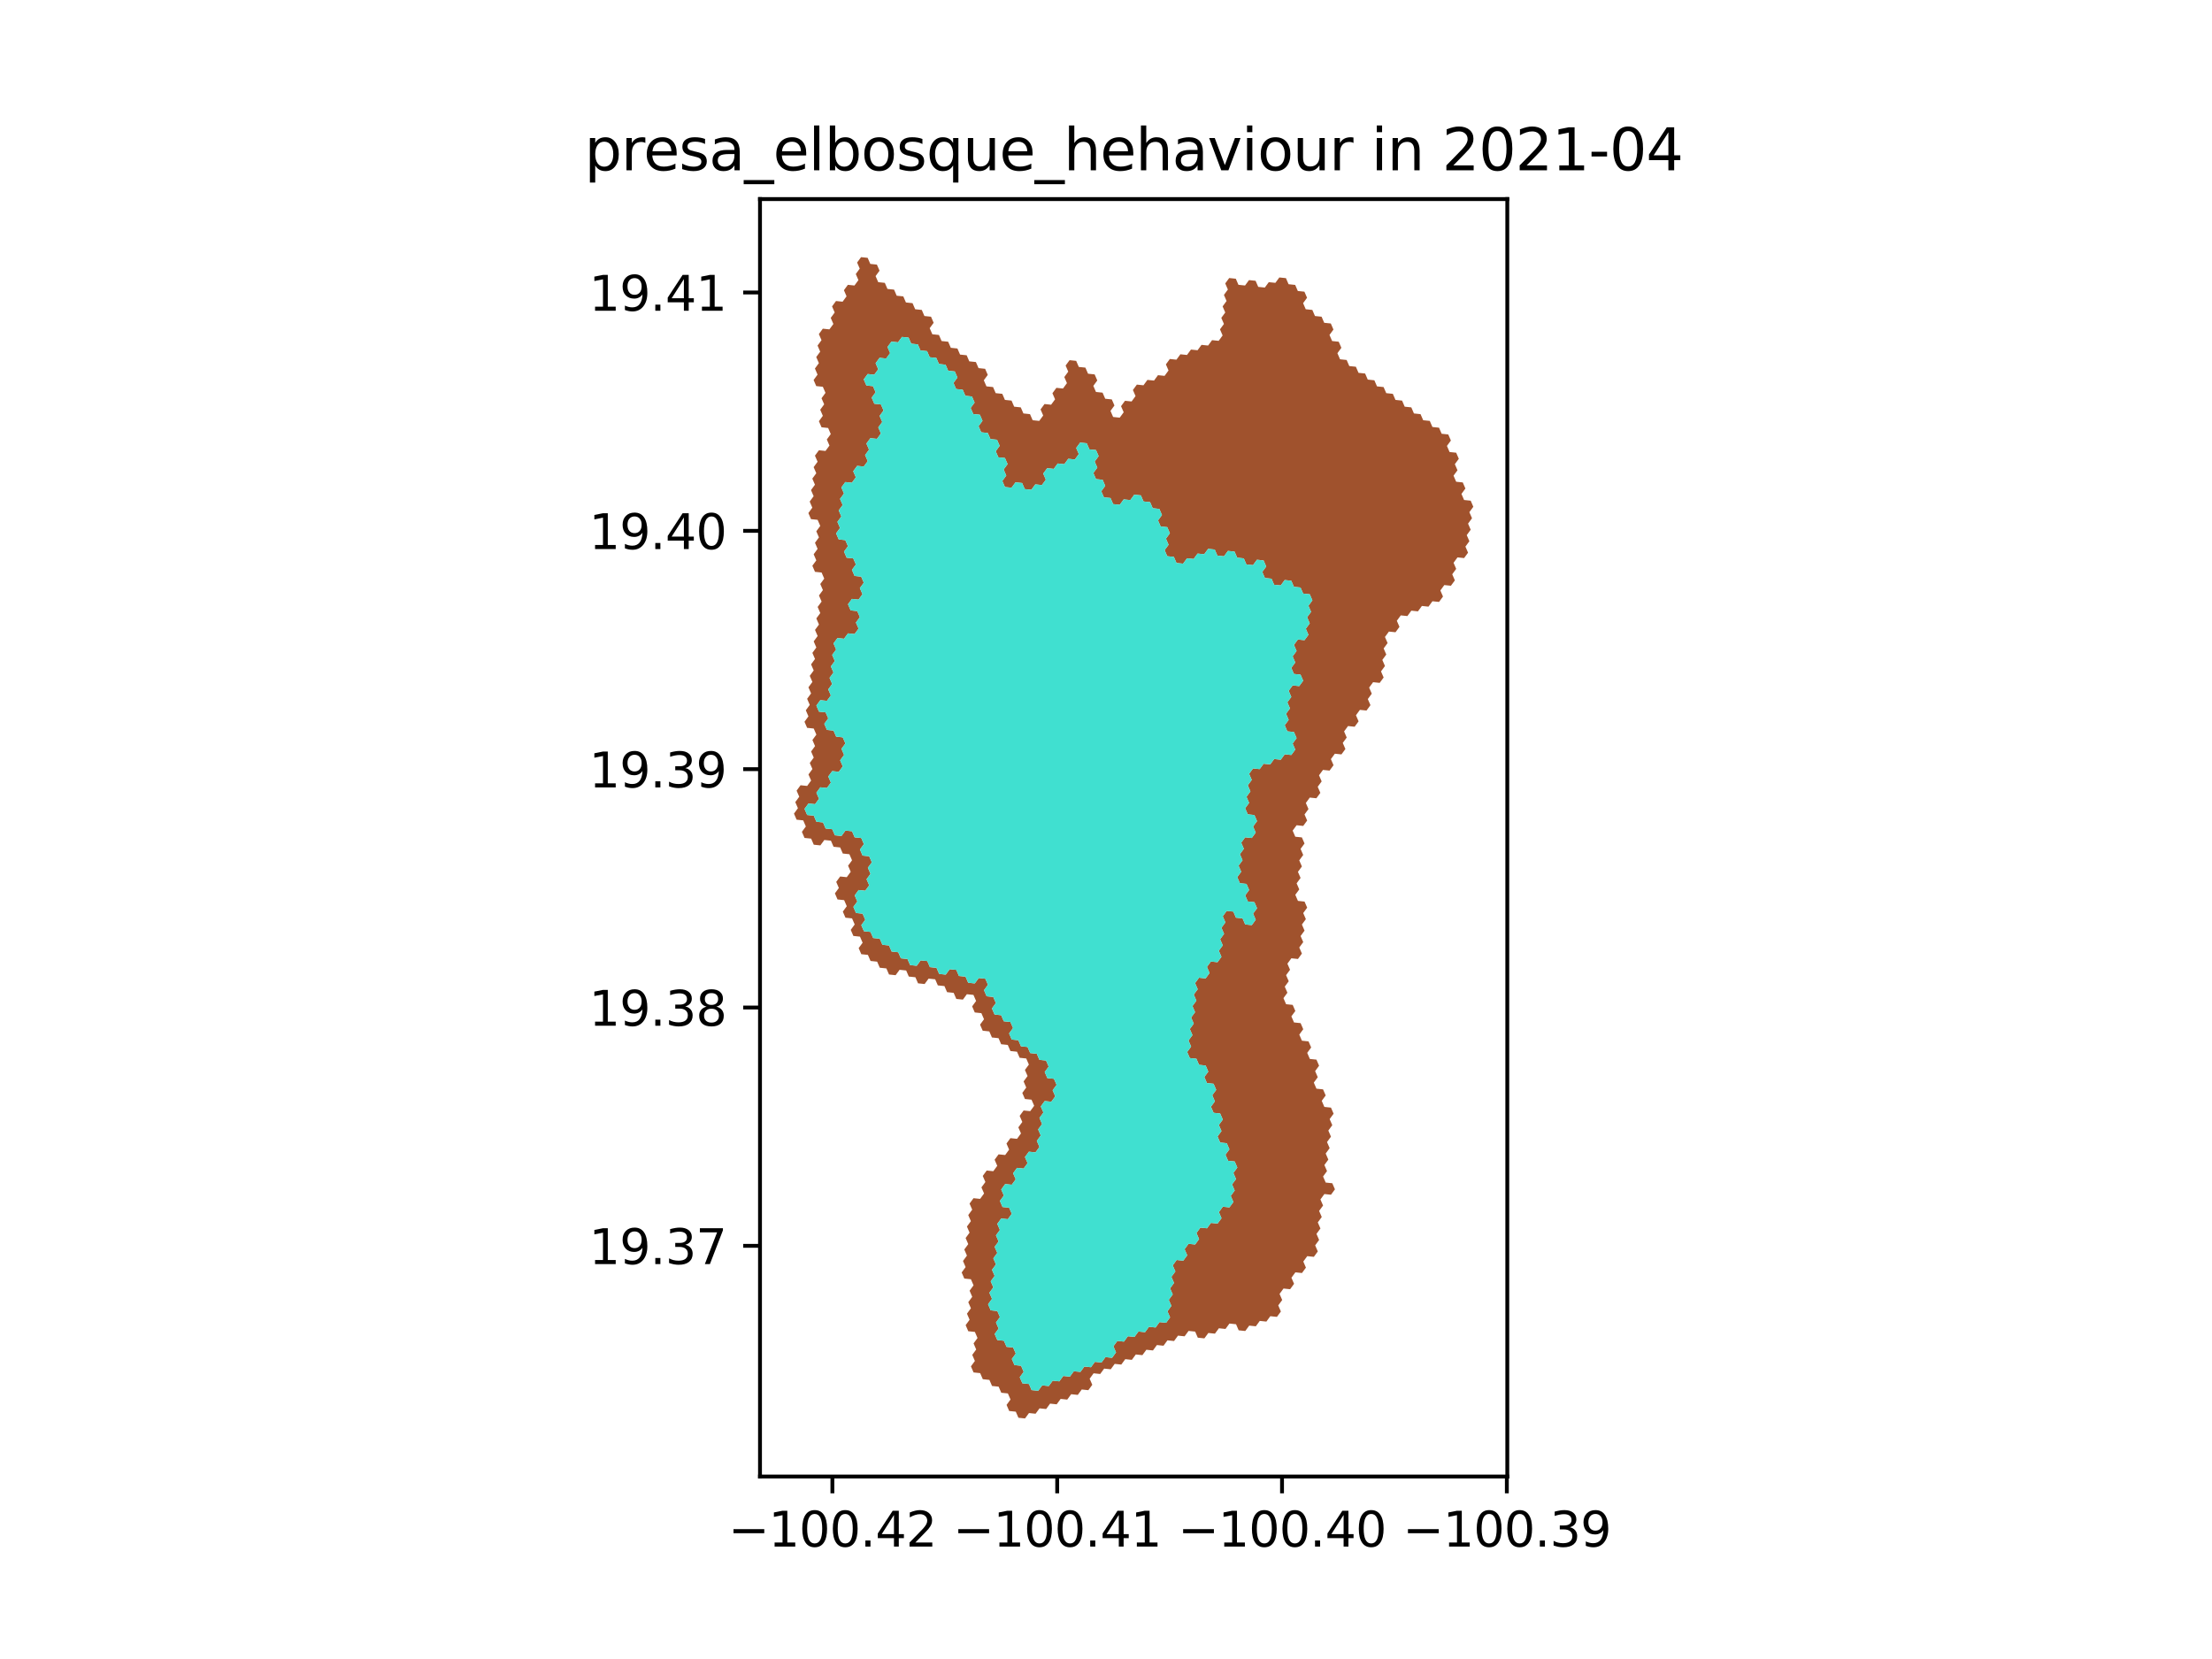 <?xml version="1.0" encoding="utf-8" standalone="no"?>
<!DOCTYPE svg PUBLIC "-//W3C//DTD SVG 1.1//EN"
  "http://www.w3.org/Graphics/SVG/1.1/DTD/svg11.dtd">
<svg xmlns:xlink="http://www.w3.org/1999/xlink" width="460.8pt" height="345.6pt" viewBox="0 0 460.8 345.6" xmlns="http://www.w3.org/2000/svg" version="1.1">
 <defs>
  <style type="text/css">*{stroke-linejoin: round; stroke-linecap: butt}</style>
 </defs>
 <g id="figure_1">
  <g id="patch_1">
   <path d="M 0 345.6 
L 460.8 345.6 
L 460.8 0 
L 0 0 
z
" style="fill: #ffffff"/>
  </g>
  <g id="axes_1">
   <g id="patch_2">
    <path d="M 158.323 307.584 
L 313.997 307.584 
L 313.997 41.472 
L 158.323 41.472 
z
" style="fill: #ffffff"/>
   </g>
   <g id="PatchCollection_1">
    <path d="M 176.671 180.341 
L 177.495 179.216 
L 176.945 177.949 
L 175.571 177.806 
L 175.021 176.539 
L 173.646 176.396 
L 173.096 175.129 
L 171.722 174.986 
L 170.898 176.11 
L 169.524 175.967 
L 168.974 174.7 
L 167.599 174.557 
L 167.049 173.29 
L 167.873 172.166 
L 167.323 170.899 
L 165.949 170.756 
L 165.399 169.489 
L 166.223 168.364 
L 165.673 167.097 
L 166.497 165.973 
L 165.947 164.706 
L 166.771 163.581 
L 168.145 163.724 
L 168.969 162.6 
L 168.419 161.333 
L 169.243 160.208 
L 168.693 158.941 
L 169.517 157.817 
L 168.967 156.55 
L 169.791 155.425 
L 169.241 154.158 
L 170.065 153.034 
L 169.515 151.766 
L 168.14 151.624 
L 167.59 150.356 
L 168.414 149.232 
L 167.864 147.965 
L 168.688 146.84 
L 168.138 145.573 
L 168.962 144.449 
L 168.412 143.182 
L 169.236 142.057 
L 168.686 140.79 
L 169.51 139.666 
L 168.96 138.399 
L 169.784 137.274 
L 169.234 136.007 
L 170.058 134.883 
L 169.508 133.615 
L 170.332 132.491 
L 169.782 131.224 
L 170.606 130.1 
L 170.056 128.832 
L 170.88 127.708 
L 170.33 126.441 
L 171.154 125.316 
L 170.604 124.049 
L 171.428 122.925 
L 170.878 121.658 
L 171.702 120.533 
L 171.152 119.266 
L 169.778 119.123 
L 169.227 117.856 
L 170.051 116.732 
L 169.501 115.464 
L 170.325 114.34 
L 169.775 113.073 
L 170.599 111.948 
L 170.049 110.681 
L 170.873 109.557 
L 170.323 108.29 
L 168.949 108.147 
L 168.399 106.879 
L 169.223 105.755 
L 168.673 104.488 
L 169.497 103.363 
L 168.947 102.096 
L 169.771 100.972 
L 169.221 99.704 
L 170.045 98.58 
L 169.495 97.313 
L 170.319 96.189 
L 169.769 94.921 
L 170.593 93.797 
L 171.967 93.94 
L 172.791 92.816 
L 172.241 91.548 
L 173.065 90.424 
L 172.515 89.157 
L 171.141 89.014 
L 170.591 87.746 
L 171.415 86.622 
L 170.865 85.355 
L 171.689 84.23 
L 171.139 82.963 
L 171.963 81.839 
L 171.413 80.572 
L 170.038 80.429 
L 169.488 79.161 
L 170.312 78.037 
L 169.762 76.77 
L 170.586 75.645 
L 170.036 74.378 
L 170.86 73.254 
L 170.31 71.986 
L 171.134 70.862 
L 170.584 69.595 
L 171.408 68.47 
L 172.783 68.613 
L 173.607 67.489 
L 173.057 66.222 
L 173.881 65.097 
L 173.331 63.83 
L 174.155 62.706 
L 175.529 62.849 
L 176.353 61.724 
L 175.803 60.457 
L 176.627 59.333 
L 178.002 59.476 
L 178.826 58.351 
L 178.276 57.084 
L 179.1 55.96 
L 178.55 54.692 
L 179.374 53.568 
L 180.749 53.711 
L 181.299 54.978 
L 182.673 55.121 
L 183.224 56.389 
L 182.399 57.513 
L 182.95 58.78 
L 184.324 58.923 
L 184.874 60.191 
L 186.249 60.334 
L 186.799 61.601 
L 188.173 61.744 
L 188.723 63.011 
L 190.098 63.154 
L 190.648 64.422 
L 192.023 64.565 
L 192.573 65.832 
L 193.947 65.975 
L 194.497 67.242 
L 193.673 68.367 
L 194.223 69.634 
L 195.598 69.777 
L 196.148 71.044 
L 197.522 71.187 
L 198.072 72.455 
L 199.447 72.598 
L 199.997 73.865 
L 201.371 74.008 
L 201.921 75.275 
L 203.296 75.418 
L 203.846 76.685 
L 205.22 76.829 
L 205.77 78.096 
L 204.946 79.22 
L 205.496 80.487 
L 206.871 80.63 
L 207.421 81.898 
L 208.795 82.041 
L 209.345 83.308 
L 210.72 83.451 
L 211.27 84.718 
L 212.644 84.861 
L 213.194 86.129 
L 214.569 86.272 
L 215.119 87.539 
L 216.493 87.682 
L 217.317 86.558 
L 216.767 85.29 
L 217.591 84.166 
L 218.966 84.309 
L 219.79 83.185 
L 219.24 81.918 
L 220.064 80.793 
L 221.439 80.936 
L 222.263 79.812 
L 221.713 78.545 
L 222.537 77.421 
L 221.987 76.153 
L 222.811 75.029 
L 224.186 75.172 
L 224.736 76.439 
L 226.11 76.583 
L 226.66 77.85 
L 228.034 77.993 
L 228.585 79.26 
L 227.76 80.384 
L 228.31 81.652 
L 229.685 81.795 
L 230.235 83.062 
L 231.609 83.205 
L 232.159 84.472 
L 231.335 85.597 
L 231.885 86.864 
L 233.259 87.007 
L 234.084 85.883 
L 233.533 84.616 
L 234.358 83.491 
L 235.732 83.634 
L 236.556 82.51 
L 236.006 81.243 
L 236.831 80.119 
L 238.205 80.262 
L 239.029 79.137 
L 240.404 79.28 
L 241.228 78.156 
L 242.602 78.299 
L 243.426 77.175 
L 242.876 75.908 
L 243.701 74.784 
L 245.075 74.927 
L 245.899 73.802 
L 247.274 73.946 
L 248.098 72.821 
L 249.472 72.964 
L 250.297 71.84 
L 251.671 71.983 
L 252.495 70.859 
L 253.869 71.002 
L 254.694 69.878 
L 254.144 68.611 
L 254.968 67.486 
L 254.418 66.219 
L 255.242 65.095 
L 254.692 63.828 
L 255.517 62.703 
L 254.967 61.436 
L 255.791 60.312 
L 255.241 59.044 
L 256.065 57.92 
L 257.44 58.063 
L 257.99 59.331 
L 259.364 59.474 
L 260.188 58.35 
L 261.563 58.493 
L 262.113 59.76 
L 263.487 59.903 
L 264.311 58.779 
L 265.686 58.922 
L 266.51 57.798 
L 267.884 57.941 
L 268.434 59.208 
L 269.809 59.352 
L 270.359 60.619 
L 271.733 60.762 
L 272.283 62.029 
L 271.459 63.154 
L 272.009 64.421 
L 273.383 64.564 
L 273.933 65.831 
L 275.307 65.974 
L 275.857 67.242 
L 277.231 67.385 
L 277.781 68.652 
L 276.957 69.776 
L 277.507 71.044 
L 278.881 71.187 
L 279.431 72.454 
L 278.607 73.578 
L 279.157 74.846 
L 280.531 74.989 
L 281.081 76.256 
L 282.455 76.399 
L 283.005 77.667 
L 284.38 77.81 
L 284.93 79.077 
L 286.304 79.22 
L 286.854 80.488 
L 288.228 80.631 
L 288.778 81.898 
L 290.152 82.041 
L 290.702 83.309 
L 292.076 83.452 
L 292.626 84.719 
L 294.001 84.862 
L 294.55 86.129 
L 295.925 86.273 
L 296.475 87.54 
L 297.849 87.683 
L 298.399 88.95 
L 299.773 89.094 
L 300.323 90.361 
L 301.697 90.504 
L 302.247 91.771 
L 301.423 92.895 
L 301.972 94.163 
L 303.347 94.306 
L 303.897 95.573 
L 303.072 96.697 
L 303.622 97.965 
L 302.798 99.089 
L 303.348 100.356 
L 304.722 100.499 
L 305.272 101.767 
L 304.447 102.891 
L 304.997 104.158 
L 306.371 104.301 
L 306.921 105.568 
L 306.097 106.693 
L 306.647 107.96 
L 305.823 109.084 
L 306.372 110.351 
L 305.548 111.475 
L 306.098 112.743 
L 305.274 113.867 
L 305.823 115.134 
L 304.999 116.258 
L 303.625 116.115 
L 302.801 117.239 
L 303.351 118.506 
L 302.526 119.631 
L 303.076 120.898 
L 302.252 122.022 
L 300.878 121.879 
L 300.053 123.003 
L 300.603 124.27 
L 299.779 125.394 
L 298.405 125.251 
L 297.581 126.375 
L 296.206 126.232 
L 295.382 127.356 
L 294.008 127.213 
L 293.184 128.337 
L 291.81 128.194 
L 290.985 129.318 
L 291.535 130.586 
L 290.711 131.71 
L 289.337 131.567 
L 288.512 132.691 
L 289.062 133.958 
L 288.238 135.082 
L 288.788 136.349 
L 287.964 137.473 
L 288.514 138.741 
L 287.689 139.865 
L 288.239 141.132 
L 287.415 142.256 
L 286.041 142.113 
L 285.217 143.237 
L 285.766 144.505 
L 284.942 145.629 
L 285.492 146.896 
L 284.668 148.02 
L 283.294 147.877 
L 282.469 149.001 
L 283.019 150.268 
L 282.195 151.392 
L 280.821 151.249 
L 279.997 152.373 
L 280.547 153.641 
L 279.722 154.765 
L 280.272 156.032 
L 279.448 157.156 
L 278.074 157.013 
L 277.25 158.137 
L 277.8 159.405 
L 276.975 160.529 
L 275.601 160.386 
L 274.777 161.51 
L 275.327 162.777 
L 274.503 163.901 
L 275.053 165.168 
L 274.228 166.292 
L 272.854 166.149 
L 272.03 167.274 
L 272.58 168.541 
L 271.756 169.665 
L 272.306 170.932 
L 271.482 172.056 
L 270.107 171.913 
L 269.283 173.037 
L 269.833 174.305 
L 271.207 174.448 
L 271.757 175.715 
L 270.933 176.839 
L 271.483 178.106 
L 270.659 179.23 
L 271.209 180.498 
L 270.384 181.622 
L 270.934 182.889 
L 270.11 184.013 
L 270.66 185.28 
L 269.836 186.404 
L 270.386 187.672 
L 271.76 187.815 
L 272.31 189.082 
L 271.485 190.206 
L 272.035 191.473 
L 271.211 192.597 
L 271.761 193.865 
L 270.937 194.989 
L 271.487 196.256 
L 270.662 197.38 
L 271.212 198.647 
L 270.388 199.771 
L 269.014 199.628 
L 268.19 200.752 
L 268.74 202.02 
L 267.916 203.144 
L 268.466 204.411 
L 267.641 205.535 
L 268.191 206.802 
L 267.367 207.926 
L 267.917 209.194 
L 269.291 209.337 
L 269.841 210.604 
L 269.017 211.728 
L 269.567 212.995 
L 270.941 213.138 
L 271.49 214.405 
L 270.666 215.529 
L 271.216 216.797 
L 272.59 216.94 
L 273.14 218.207 
L 272.316 219.331 
L 272.866 220.598 
L 274.24 220.741 
L 274.79 222.008 
L 273.965 223.132 
L 274.515 224.4 
L 273.691 225.524 
L 274.241 226.791 
L 275.615 226.934 
L 276.165 228.201 
L 275.341 229.325 
L 275.89 230.592 
L 277.264 230.735 
L 277.814 232.002 
L 276.99 233.127 
L 277.54 234.394 
L 276.716 235.518 
L 277.266 236.785 
L 276.441 237.909 
L 276.991 239.176 
L 276.167 240.3 
L 276.717 241.568 
L 275.893 242.692 
L 276.443 243.959 
L 275.619 245.083 
L 276.168 246.35 
L 277.542 246.493 
L 278.092 247.76 
L 277.268 248.884 
L 275.894 248.741 
L 275.07 249.865 
L 275.62 251.133 
L 274.796 252.257 
L 275.346 253.524 
L 274.521 254.648 
L 275.071 255.915 
L 274.247 257.039 
L 274.797 258.306 
L 273.973 259.43 
L 274.523 260.697 
L 273.699 261.822 
L 272.325 261.679 
L 271.501 262.803 
L 272.05 264.07 
L 271.226 265.194 
L 269.853 265.051 
L 269.028 266.175 
L 269.578 267.442 
L 268.754 268.566 
L 267.38 268.423 
L 266.556 269.547 
L 267.106 270.815 
L 266.282 271.939 
L 266.832 273.206 
L 266.008 274.33 
L 264.634 274.187 
L 263.81 275.311 
L 262.436 275.168 
L 261.612 276.292 
L 260.238 276.149 
L 259.414 277.273 
L 258.04 277.13 
L 257.49 275.863 
L 256.116 275.72 
L 255.292 276.844 
L 253.918 276.701 
L 253.094 277.826 
L 251.721 277.683 
L 250.896 278.807 
L 249.523 278.664 
L 248.973 277.397 
L 247.599 277.254 
L 246.775 278.378 
L 245.401 278.235 
L 244.577 279.359 
L 243.203 279.216 
L 242.379 280.34 
L 241.005 280.197 
L 240.181 281.322 
L 238.807 281.179 
L 237.983 282.303 
L 236.609 282.16 
L 235.785 283.284 
L 234.411 283.141 
L 233.587 284.265 
L 232.213 284.122 
L 231.389 285.247 
L 230.016 285.104 
L 229.192 286.228 
L 227.818 286.085 
L 226.994 287.209 
L 227.543 288.476 
L 226.72 289.6 
L 225.346 289.457 
L 224.522 290.582 
L 223.148 290.439 
L 222.324 291.563 
L 220.95 291.42 
L 220.126 292.544 
L 218.752 292.401 
L 217.928 293.525 
L 216.554 293.383 
L 215.73 294.507 
L 214.356 294.364 
L 213.532 295.488 
L 212.158 295.345 
L 211.608 294.078 
L 210.234 293.935 
L 209.685 292.668 
L 210.508 291.544 
L 209.959 290.277 
L 208.585 290.134 
L 208.035 288.867 
L 206.661 288.724 
L 206.111 287.457 
L 204.737 287.314 
L 204.187 286.047 
L 202.813 285.904 
L 202.263 284.637 
L 203.087 283.513 
L 202.537 282.246 
L 203.361 281.121 
L 202.811 279.854 
L 203.635 278.73 
L 203.085 277.463 
L 201.711 277.32 
L 201.161 276.053 
L 201.985 274.929 
L 201.435 273.662 
L 202.259 272.538 
L 201.709 271.27 
L 202.533 270.146 
L 201.983 268.879 
L 202.807 267.755 
L 202.257 266.488 
L 200.883 266.345 
L 200.333 265.078 
L 201.157 263.954 
L 200.607 262.687 
L 201.431 261.562 
L 200.881 260.295 
L 201.705 259.171 
L 201.155 257.904 
L 201.979 256.78 
L 201.429 255.513 
L 202.253 254.388 
L 201.703 253.121 
L 202.527 251.997 
L 201.977 250.73 
L 202.801 249.606 
L 204.175 249.748 
L 205 248.624 
L 204.45 247.357 
L 205.274 246.233 
L 204.724 244.966 
L 205.548 243.842 
L 206.922 243.984 
L 207.746 242.86 
L 207.196 241.593 
L 208.02 240.469 
L 209.394 240.612 
L 210.218 239.488 
L 209.668 238.22 
L 210.492 237.096 
L 211.866 237.239 
L 212.69 236.115 
L 212.14 234.848 
L 212.964 233.724 
L 212.414 232.456 
L 213.238 231.332 
L 214.612 231.475 
L 215.436 230.351 
L 214.886 229.084 
L 213.512 228.941 
L 212.962 227.674 
L 213.786 226.55 
L 213.236 225.282 
L 214.06 224.158 
L 213.51 222.891 
L 214.334 221.767 
L 213.784 220.5 
L 212.41 220.357 
L 211.86 219.09 
L 210.486 218.947 
L 209.936 217.679 
L 208.562 217.537 
L 208.012 216.269 
L 206.638 216.126 
L 206.088 214.859 
L 204.714 214.716 
L 204.164 213.449 
L 204.988 212.325 
L 204.438 211.058 
L 203.064 210.915 
L 202.514 209.648 
L 203.338 208.523 
L 202.788 207.256 
L 201.414 207.113 
L 200.59 208.238 
L 199.216 208.095 
L 198.666 206.828 
L 197.292 206.685 
L 196.742 205.417 
L 195.367 205.275 
L 194.817 204.007 
L 193.443 203.864 
L 192.619 204.989 
L 191.245 204.846 
L 190.695 203.579 
L 189.321 203.436 
L 188.771 202.169 
L 187.397 202.026 
L 186.573 203.15 
L 185.198 203.007 
L 184.648 201.74 
L 183.274 201.597 
L 182.724 200.33 
L 181.35 200.187 
L 180.8 198.92 
L 179.426 198.777 
L 178.876 197.51 
L 179.7 196.385 
L 179.15 195.118 
L 177.775 194.975 
L 177.225 193.708 
L 178.049 192.584 
L 177.499 191.317 
L 176.125 191.174 
L 175.575 189.907 
L 176.399 188.782 
L 175.849 187.515 
L 174.475 187.372 
L 173.925 186.105 
L 174.749 184.981 
L 174.199 183.714 
L 175.023 182.589 
L 176.397 182.732 
L 177.221 181.608 
L 176.671 180.341 
M 257.728 116.175 
L 257.178 114.908 
L 255.804 114.765 
L 254.98 115.889 
L 253.605 115.746 
L 253.055 114.478 
L 251.681 114.335 
L 250.857 115.46 
L 249.483 115.317 
L 248.658 116.441 
L 247.284 116.298 
L 246.46 117.422 
L 245.086 117.279 
L 244.536 116.012 
L 243.161 115.868 
L 242.611 114.601 
L 243.436 113.477 
L 242.886 112.21 
L 243.71 111.086 
L 243.16 109.818 
L 241.786 109.675 
L 241.236 108.408 
L 242.06 107.284 
L 241.51 106.016 
L 240.136 105.873 
L 239.586 104.606 
L 238.211 104.463 
L 237.661 103.196 
L 236.287 103.053 
L 235.463 104.177 
L 234.088 104.034 
L 233.264 105.158 
L 231.89 105.015 
L 231.34 103.748 
L 229.966 103.605 
L 229.415 102.337 
L 230.24 101.213 
L 229.69 99.946 
L 228.315 99.803 
L 227.765 98.536 
L 228.59 97.411 
L 228.04 96.144 
L 228.864 95.02 
L 228.314 93.753 
L 226.939 93.609 
L 226.389 92.342 
L 225.015 92.199 
L 224.191 93.323 
L 224.741 94.591 
L 223.917 95.715 
L 222.542 95.572 
L 221.718 96.696 
L 220.344 96.553 
L 219.519 97.677 
L 218.145 97.534 
L 217.321 98.659 
L 217.871 99.926 
L 217.047 101.05 
L 215.672 100.907 
L 214.848 102.031 
L 213.474 101.888 
L 212.924 100.621 
L 211.549 100.478 
L 210.725 101.602 
L 209.351 101.459 
L 208.801 100.192 
L 209.625 99.068 
L 209.075 97.8 
L 209.899 96.676 
L 209.349 95.409 
L 207.975 95.266 
L 207.425 93.999 
L 208.249 92.874 
L 207.699 91.607 
L 206.324 91.464 
L 205.774 90.197 
L 204.4 90.054 
L 203.85 88.786 
L 204.674 87.662 
L 204.124 86.395 
L 202.75 86.252 
L 202.199 84.985 
L 203.024 83.86 
L 202.474 82.593 
L 201.099 82.45 
L 200.549 81.183 
L 199.175 81.04 
L 198.624 79.772 
L 199.449 78.648 
L 198.899 77.381 
L 197.524 77.238 
L 196.974 75.97 
L 195.6 75.827 
L 195.049 74.56 
L 193.675 74.417 
L 193.125 73.15 
L 191.75 73.007 
L 191.2 71.739 
L 189.826 71.596 
L 189.276 70.329 
L 187.901 70.186 
L 187.077 71.31 
L 185.703 71.167 
L 184.878 72.292 
L 185.429 73.559 
L 184.604 74.683 
L 183.23 74.54 
L 182.406 75.665 
L 182.956 76.932 
L 182.132 78.056 
L 180.757 77.913 
L 179.933 79.038 
L 180.483 80.305 
L 181.858 80.448 
L 182.408 81.715 
L 181.584 82.84 
L 182.134 84.107 
L 183.508 84.25 
L 184.058 85.517 
L 183.234 86.642 
L 183.784 87.909 
L 182.96 89.033 
L 183.51 90.3 
L 182.686 91.425 
L 181.312 91.282 
L 180.488 92.406 
L 181.038 93.673 
L 180.213 94.798 
L 180.764 96.065 
L 179.939 97.189 
L 178.565 97.046 
L 177.741 98.171 
L 178.291 99.438 
L 177.467 100.562 
L 176.093 100.419 
L 175.268 101.544 
L 175.818 102.811 
L 174.994 103.935 
L 175.544 105.202 
L 174.72 106.327 
L 175.27 107.594 
L 174.446 108.718 
L 174.996 109.986 
L 174.172 111.11 
L 174.723 112.377 
L 176.097 112.52 
L 176.647 113.787 
L 175.823 114.912 
L 176.373 116.179 
L 177.747 116.322 
L 178.298 117.589 
L 177.473 118.714 
L 178.024 119.981 
L 179.398 120.124 
L 179.948 121.391 
L 179.124 122.515 
L 179.674 123.783 
L 178.85 124.907 
L 177.476 124.764 
L 176.651 125.888 
L 177.202 127.155 
L 178.576 127.298 
L 179.126 128.566 
L 178.302 129.69 
L 178.852 130.957 
L 178.028 132.082 
L 176.654 131.939 
L 175.829 133.063 
L 174.455 132.92 
L 173.631 134.044 
L 174.181 135.312 
L 173.357 136.436 
L 173.907 137.703 
L 173.083 138.827 
L 173.633 140.095 
L 172.809 141.219 
L 173.359 142.486 
L 172.535 143.61 
L 173.085 144.878 
L 172.261 146.002 
L 170.887 145.859 
L 170.063 146.983 
L 170.613 148.251 
L 171.987 148.394 
L 172.537 149.661 
L 171.713 150.785 
L 172.263 152.052 
L 173.638 152.195 
L 174.188 153.462 
L 175.562 153.605 
L 176.112 154.873 
L 175.288 155.997 
L 175.838 157.264 
L 175.014 158.388 
L 175.564 159.656 
L 174.74 160.78 
L 173.366 160.637 
L 172.542 161.761 
L 173.092 163.029 
L 172.268 164.153 
L 170.893 164.01 
L 170.069 165.134 
L 170.619 166.401 
L 169.795 167.526 
L 168.421 167.383 
L 167.597 168.507 
L 168.147 169.774 
L 169.521 169.917 
L 170.072 171.184 
L 171.446 171.327 
L 171.996 172.595 
L 173.37 172.737 
L 173.92 174.005 
L 175.295 174.148 
L 176.119 173.023 
L 177.493 173.166 
L 178.043 174.433 
L 179.417 174.576 
L 179.967 175.843 
L 179.143 176.968 
L 179.693 178.235 
L 181.067 178.378 
L 181.618 179.645 
L 180.793 180.769 
L 181.344 182.037 
L 180.52 183.161 
L 181.07 184.428 
L 180.246 185.552 
L 178.871 185.409 
L 178.047 186.534 
L 178.597 187.801 
L 177.773 188.925 
L 178.323 190.192 
L 179.698 190.335 
L 180.248 191.602 
L 179.424 192.727 
L 179.974 193.994 
L 181.348 194.137 
L 181.898 195.404 
L 183.272 195.547 
L 183.822 196.814 
L 185.196 196.957 
L 185.746 198.224 
L 187.121 198.367 
L 187.671 199.634 
L 189.045 199.777 
L 189.595 201.044 
L 190.969 201.187 
L 191.793 200.063 
L 193.167 200.206 
L 193.717 201.473 
L 195.091 201.616 
L 195.641 202.883 
L 197.016 203.026 
L 197.84 201.902 
L 199.214 202.045 
L 199.764 203.312 
L 201.138 203.455 
L 201.688 204.722 
L 203.062 204.865 
L 203.886 203.741 
L 205.26 203.884 
L 205.81 205.151 
L 204.986 206.275 
L 205.536 207.542 
L 206.91 207.685 
L 207.46 208.952 
L 206.636 210.076 
L 207.186 211.344 
L 208.56 211.487 
L 209.11 212.754 
L 210.484 212.897 
L 211.034 214.164 
L 210.21 215.288 
L 210.76 216.555 
L 212.134 216.698 
L 212.684 217.965 
L 214.059 218.108 
L 214.608 219.375 
L 215.983 219.518 
L 216.533 220.786 
L 217.907 220.928 
L 218.457 222.196 
L 217.632 223.32 
L 218.182 224.587 
L 219.557 224.73 
L 220.106 225.997 
L 219.282 227.121 
L 219.832 228.388 
L 219.008 229.513 
L 217.634 229.37 
L 216.81 230.494 
L 217.36 231.761 
L 216.536 232.885 
L 217.086 234.152 
L 216.262 235.277 
L 216.812 236.544 
L 215.988 237.668 
L 216.538 238.935 
L 215.714 240.059 
L 214.34 239.916 
L 213.516 241.041 
L 214.066 242.308 
L 213.242 243.432 
L 211.868 243.289 
L 211.044 244.413 
L 211.594 245.68 
L 210.77 246.805 
L 209.396 246.662 
L 208.572 247.786 
L 209.122 249.053 
L 208.298 250.177 
L 208.847 251.444 
L 210.221 251.587 
L 210.771 252.854 
L 209.947 253.979 
L 208.573 253.836 
L 207.749 254.96 
L 208.299 256.227 
L 207.475 257.351 
L 208.025 258.618 
L 207.201 259.743 
L 207.751 261.01 
L 206.927 262.134 
L 207.477 263.401 
L 206.653 264.525 
L 207.203 265.792 
L 206.379 266.916 
L 206.929 268.184 
L 206.105 269.308 
L 206.655 270.575 
L 205.831 271.699 
L 206.381 272.966 
L 207.755 273.109 
L 208.305 274.376 
L 207.481 275.5 
L 208.031 276.768 
L 207.207 277.892 
L 207.757 279.159 
L 209.131 279.302 
L 209.681 280.569 
L 211.055 280.712 
L 211.605 281.979 
L 210.781 283.103 
L 211.331 284.37 
L 212.705 284.513 
L 213.254 285.78 
L 212.431 286.904 
L 212.98 288.171 
L 214.354 288.314 
L 214.904 289.581 
L 216.278 289.724 
L 217.102 288.6 
L 218.476 288.743 
L 219.3 287.619 
L 220.674 287.762 
L 221.498 286.637 
L 222.872 286.78 
L 223.696 285.656 
L 225.07 285.799 
L 225.894 284.675 
L 227.268 284.818 
L 228.092 283.694 
L 229.466 283.836 
L 230.29 282.712 
L 231.664 282.855 
L 232.488 281.731 
L 231.938 280.464 
L 232.762 279.34 
L 234.136 279.483 
L 234.96 278.359 
L 236.333 278.502 
L 237.158 277.377 
L 238.531 277.52 
L 239.355 276.396 
L 240.729 276.539 
L 241.553 275.415 
L 242.927 275.558 
L 243.751 274.434 
L 243.201 273.167 
L 244.025 272.042 
L 243.476 270.775 
L 244.3 269.651 
L 243.75 268.384 
L 244.574 267.26 
L 244.024 265.993 
L 244.848 264.869 
L 244.298 263.602 
L 245.122 262.477 
L 246.496 262.62 
L 247.32 261.496 
L 246.77 260.229 
L 247.594 259.105 
L 248.968 259.248 
L 249.792 258.124 
L 249.242 256.857 
L 250.067 255.732 
L 251.44 255.875 
L 252.265 254.751 
L 253.638 254.894 
L 254.463 253.77 
L 253.913 252.503 
L 254.737 251.379 
L 256.111 251.522 
L 256.935 250.398 
L 256.385 249.131 
L 257.209 248.006 
L 256.659 246.739 
L 257.483 245.615 
L 256.933 244.348 
L 257.757 243.224 
L 257.208 241.957 
L 255.834 241.814 
L 255.284 240.547 
L 256.108 239.422 
L 255.558 238.155 
L 254.184 238.012 
L 253.634 236.745 
L 254.458 235.621 
L 253.908 234.354 
L 254.732 233.23 
L 254.183 231.963 
L 252.809 231.82 
L 252.259 230.552 
L 253.083 229.428 
L 252.533 228.161 
L 253.357 227.037 
L 252.807 225.77 
L 251.433 225.627 
L 250.883 224.36 
L 251.707 223.235 
L 251.157 221.968 
L 249.783 221.825 
L 249.234 220.558 
L 247.86 220.415 
L 247.31 219.148 
L 248.134 218.024 
L 247.584 216.757 
L 248.408 215.633 
L 247.858 214.365 
L 248.682 213.241 
L 248.132 211.974 
L 248.956 210.85 
L 248.406 209.583 
L 249.231 208.459 
L 248.681 207.191 
L 249.505 206.067 
L 248.955 204.8 
L 249.779 203.676 
L 251.153 203.819 
L 251.977 202.695 
L 251.427 201.427 
L 252.251 200.303 
L 253.625 200.446 
L 254.45 199.322 
L 253.9 198.055 
L 254.724 196.931 
L 254.174 195.664 
L 254.998 194.539 
L 254.448 193.272 
L 255.272 192.148 
L 254.722 190.881 
L 255.547 189.757 
L 256.921 189.9 
L 257.471 191.167 
L 258.845 191.31 
L 259.395 192.577 
L 260.769 192.72 
L 261.593 191.596 
L 261.043 190.329 
L 261.867 189.205 
L 261.317 187.938 
L 259.943 187.794 
L 259.393 186.527 
L 260.217 185.403 
L 259.667 184.136 
L 258.293 183.993 
L 257.743 182.726 
L 258.568 181.602 
L 258.018 180.334 
L 258.842 179.21 
L 258.292 177.943 
L 259.116 176.819 
L 258.566 175.552 
L 259.39 174.427 
L 260.764 174.57 
L 261.589 173.446 
L 261.039 172.179 
L 261.863 171.055 
L 261.313 169.788 
L 259.939 169.645 
L 259.389 168.377 
L 260.213 167.253 
L 259.663 165.986 
L 260.487 164.862 
L 259.938 163.595 
L 260.762 162.47 
L 260.212 161.203 
L 261.036 160.079 
L 262.41 160.222 
L 263.234 159.098 
L 264.608 159.241 
L 265.433 158.117 
L 266.807 158.26 
L 267.631 157.136 
L 269.005 157.279 
L 269.829 156.155 
L 269.279 154.887 
L 270.104 153.763 
L 269.554 152.496 
L 268.18 152.353 
L 267.63 151.086 
L 268.454 149.962 
L 267.904 148.694 
L 268.728 147.57 
L 268.178 146.303 
L 269.003 145.179 
L 268.453 143.912 
L 269.277 142.787 
L 270.651 142.93 
L 271.475 141.806 
L 270.925 140.539 
L 269.551 140.396 
L 269.001 139.129 
L 269.825 138.005 
L 269.276 136.737 
L 270.1 135.613 
L 269.55 134.346 
L 270.374 133.222 
L 271.748 133.365 
L 272.572 132.241 
L 272.023 130.973 
L 272.847 129.849 
L 272.297 128.582 
L 273.121 127.458 
L 272.571 126.191 
L 273.395 125.066 
L 272.846 123.799 
L 271.471 123.656 
L 270.921 122.389 
L 269.547 122.246 
L 268.997 120.978 
L 267.623 120.835 
L 266.799 121.959 
L 265.425 121.816 
L 264.875 120.549 
L 263.501 120.406 
L 262.951 119.139 
L 263.775 118.015 
L 263.225 116.747 
L 261.851 116.604 
L 261.026 117.728 
L 259.652 117.585 
L 259.102 116.318 
L 257.728 116.175 
" clip-path="url(#p6552f81b39)" style="fill: #a0522d"/>
    <path d="M 177.773 188.925 
L 178.597 187.801 
L 178.047 186.534 
L 178.871 185.409 
L 180.246 185.552 
L 181.07 184.428 
L 180.52 183.161 
L 181.344 182.037 
L 180.793 180.769 
L 181.618 179.645 
L 181.067 178.378 
L 179.693 178.235 
L 179.143 176.968 
L 179.967 175.843 
L 179.417 174.576 
L 178.043 174.433 
L 177.493 173.166 
L 176.119 173.023 
L 175.295 174.148 
L 173.92 174.005 
L 173.37 172.737 
L 171.996 172.595 
L 171.446 171.327 
L 170.072 171.184 
L 169.521 169.917 
L 168.147 169.774 
L 167.597 168.507 
L 168.421 167.383 
L 169.795 167.526 
L 170.619 166.401 
L 170.069 165.134 
L 170.893 164.01 
L 172.268 164.153 
L 173.092 163.029 
L 172.542 161.761 
L 173.366 160.637 
L 174.74 160.78 
L 175.564 159.656 
L 175.014 158.388 
L 175.838 157.264 
L 175.288 155.997 
L 176.112 154.873 
L 175.562 153.605 
L 174.188 153.462 
L 173.638 152.195 
L 172.263 152.052 
L 171.713 150.785 
L 172.537 149.661 
L 171.987 148.394 
L 170.613 148.251 
L 170.063 146.983 
L 170.887 145.859 
L 172.261 146.002 
L 173.085 144.878 
L 172.535 143.61 
L 173.359 142.486 
L 172.809 141.219 
L 173.633 140.095 
L 173.083 138.827 
L 173.907 137.703 
L 173.357 136.436 
L 174.181 135.312 
L 173.631 134.044 
L 174.455 132.92 
L 175.829 133.063 
L 176.654 131.939 
L 178.028 132.082 
L 178.852 130.957 
L 178.302 129.69 
L 179.126 128.566 
L 178.576 127.298 
L 177.202 127.155 
L 176.651 125.888 
L 177.476 124.764 
L 178.85 124.907 
L 179.674 123.783 
L 179.124 122.515 
L 179.948 121.391 
L 179.398 120.124 
L 178.024 119.981 
L 177.473 118.714 
L 178.298 117.589 
L 177.747 116.322 
L 176.373 116.179 
L 175.823 114.912 
L 176.647 113.787 
L 176.097 112.52 
L 174.723 112.377 
L 174.172 111.11 
L 174.996 109.986 
L 174.446 108.718 
L 175.27 107.594 
L 174.72 106.327 
L 175.544 105.202 
L 174.994 103.935 
L 175.818 102.811 
L 175.268 101.544 
L 176.093 100.419 
L 177.467 100.562 
L 178.291 99.438 
L 177.741 98.171 
L 178.565 97.046 
L 179.939 97.189 
L 180.764 96.065 
L 180.213 94.798 
L 181.038 93.673 
L 180.488 92.406 
L 181.312 91.282 
L 182.686 91.425 
L 183.51 90.3 
L 182.96 89.033 
L 183.784 87.909 
L 183.234 86.642 
L 184.058 85.517 
L 183.508 84.25 
L 182.134 84.107 
L 181.584 82.84 
L 182.408 81.715 
L 181.858 80.448 
L 180.483 80.305 
L 179.933 79.038 
L 180.757 77.913 
L 182.132 78.056 
L 182.956 76.932 
L 182.406 75.665 
L 183.23 74.54 
L 184.604 74.683 
L 185.429 73.559 
L 184.878 72.292 
L 185.703 71.167 
L 187.077 71.31 
L 187.901 70.186 
L 189.276 70.329 
L 189.826 71.596 
L 191.2 71.739 
L 191.75 73.007 
L 193.125 73.15 
L 193.675 74.417 
L 195.049 74.56 
L 195.6 75.827 
L 196.974 75.97 
L 197.524 77.238 
L 198.899 77.381 
L 199.449 78.648 
L 198.624 79.772 
L 199.175 81.04 
L 200.549 81.183 
L 201.099 82.45 
L 202.474 82.593 
L 203.024 83.86 
L 202.199 84.985 
L 202.75 86.252 
L 204.124 86.395 
L 204.674 87.662 
L 203.85 88.786 
L 204.4 90.054 
L 205.774 90.197 
L 206.324 91.464 
L 207.699 91.607 
L 208.249 92.874 
L 207.425 93.999 
L 207.975 95.266 
L 209.349 95.409 
L 209.899 96.676 
L 209.075 97.8 
L 209.625 99.068 
L 208.801 100.192 
L 209.351 101.459 
L 210.725 101.602 
L 211.549 100.478 
L 212.924 100.621 
L 213.474 101.888 
L 214.848 102.031 
L 215.672 100.907 
L 217.047 101.05 
L 217.871 99.926 
L 217.321 98.659 
L 218.145 97.534 
L 219.519 97.677 
L 220.344 96.553 
L 221.718 96.696 
L 222.542 95.572 
L 223.917 95.715 
L 224.741 94.591 
L 224.191 93.323 
L 225.015 92.199 
L 226.389 92.342 
L 226.939 93.609 
L 228.314 93.753 
L 228.864 95.02 
L 228.04 96.144 
L 228.59 97.411 
L 227.765 98.536 
L 228.315 99.803 
L 229.69 99.946 
L 230.24 101.213 
L 229.415 102.337 
L 229.966 103.605 
L 231.34 103.748 
L 231.89 105.015 
L 233.264 105.158 
L 234.088 104.034 
L 235.463 104.177 
L 236.287 103.053 
L 237.661 103.196 
L 238.211 104.463 
L 239.586 104.606 
L 240.136 105.873 
L 241.51 106.016 
L 242.06 107.284 
L 241.236 108.408 
L 241.786 109.675 
L 243.16 109.818 
L 243.71 111.086 
L 242.886 112.21 
L 243.436 113.477 
L 242.611 114.601 
L 243.161 115.868 
L 244.536 116.012 
L 245.086 117.279 
L 246.46 117.422 
L 247.284 116.298 
L 248.658 116.441 
L 249.483 115.317 
L 250.857 115.46 
L 251.681 114.335 
L 253.055 114.478 
L 253.605 115.746 
L 254.98 115.889 
L 255.804 114.765 
L 257.178 114.908 
L 257.728 116.175 
L 259.102 116.318 
L 259.652 117.585 
L 261.026 117.728 
L 261.851 116.604 
L 263.225 116.747 
L 263.775 118.015 
L 262.951 119.139 
L 263.501 120.406 
L 264.875 120.549 
L 265.425 121.816 
L 266.799 121.959 
L 267.623 120.835 
L 268.997 120.978 
L 269.547 122.246 
L 270.921 122.389 
L 271.471 123.656 
L 272.846 123.799 
L 273.395 125.066 
L 272.571 126.191 
L 273.121 127.458 
L 272.297 128.582 
L 272.847 129.849 
L 272.023 130.973 
L 272.572 132.241 
L 271.748 133.365 
L 270.374 133.222 
L 269.55 134.346 
L 270.1 135.613 
L 269.276 136.737 
L 269.825 138.005 
L 269.001 139.129 
L 269.551 140.396 
L 270.925 140.539 
L 271.475 141.806 
L 270.651 142.93 
L 269.277 142.787 
L 268.453 143.912 
L 269.003 145.179 
L 268.178 146.303 
L 268.728 147.57 
L 267.904 148.694 
L 268.454 149.962 
L 267.63 151.086 
L 268.18 152.353 
L 269.554 152.496 
L 270.104 153.763 
L 269.279 154.887 
L 269.829 156.155 
L 269.005 157.279 
L 267.631 157.136 
L 266.807 158.26 
L 265.433 158.117 
L 264.608 159.241 
L 263.234 159.098 
L 262.41 160.222 
L 261.036 160.079 
L 260.212 161.203 
L 260.762 162.47 
L 259.938 163.595 
L 260.487 164.862 
L 259.663 165.986 
L 260.213 167.253 
L 259.389 168.377 
L 259.939 169.645 
L 261.313 169.788 
L 261.863 171.055 
L 261.039 172.179 
L 261.589 173.446 
L 260.764 174.57 
L 259.39 174.427 
L 258.566 175.552 
L 259.116 176.819 
L 258.292 177.943 
L 258.842 179.21 
L 258.018 180.334 
L 258.568 181.602 
L 257.743 182.726 
L 258.293 183.993 
L 259.667 184.136 
L 260.217 185.403 
L 259.393 186.527 
L 259.943 187.794 
L 261.317 187.938 
L 261.867 189.205 
L 261.043 190.329 
L 261.593 191.596 
L 260.769 192.72 
L 259.395 192.577 
L 258.845 191.31 
L 257.471 191.167 
L 256.921 189.9 
L 255.547 189.757 
L 254.722 190.881 
L 255.272 192.148 
L 254.448 193.272 
L 254.998 194.539 
L 254.174 195.664 
L 254.724 196.931 
L 253.9 198.055 
L 254.45 199.322 
L 253.625 200.446 
L 252.251 200.303 
L 251.427 201.427 
L 251.977 202.695 
L 251.153 203.819 
L 249.779 203.676 
L 248.955 204.8 
L 249.505 206.067 
L 248.681 207.191 
L 249.231 208.459 
L 248.406 209.583 
L 248.956 210.85 
L 248.132 211.974 
L 248.682 213.241 
L 247.858 214.365 
L 248.408 215.633 
L 247.584 216.757 
L 248.134 218.024 
L 247.31 219.148 
L 247.86 220.415 
L 249.234 220.558 
L 249.783 221.825 
L 251.157 221.968 
L 251.707 223.235 
L 250.883 224.36 
L 251.433 225.627 
L 252.807 225.77 
L 253.357 227.037 
L 252.533 228.161 
L 253.083 229.428 
L 252.259 230.552 
L 252.809 231.82 
L 254.183 231.963 
L 254.732 233.23 
L 253.908 234.354 
L 254.458 235.621 
L 253.634 236.745 
L 254.184 238.012 
L 255.558 238.155 
L 256.108 239.422 
L 255.284 240.547 
L 255.834 241.814 
L 257.208 241.957 
L 257.757 243.224 
L 256.933 244.348 
L 257.483 245.615 
L 256.659 246.739 
L 257.209 248.006 
L 256.385 249.131 
L 256.935 250.398 
L 256.111 251.522 
L 254.737 251.379 
L 253.913 252.503 
L 254.463 253.77 
L 253.638 254.894 
L 252.265 254.751 
L 251.44 255.875 
L 250.067 255.732 
L 249.242 256.857 
L 249.792 258.124 
L 248.968 259.248 
L 247.594 259.105 
L 246.77 260.229 
L 247.32 261.496 
L 246.496 262.62 
L 245.122 262.477 
L 244.298 263.602 
L 244.848 264.869 
L 244.024 265.993 
L 244.574 267.26 
L 243.75 268.384 
L 244.3 269.651 
L 243.476 270.775 
L 244.025 272.042 
L 243.201 273.167 
L 243.751 274.434 
L 242.927 275.558 
L 241.553 275.415 
L 240.729 276.539 
L 239.355 276.396 
L 238.531 277.52 
L 237.158 277.377 
L 236.333 278.502 
L 234.96 278.359 
L 234.136 279.483 
L 232.762 279.34 
L 231.938 280.464 
L 232.488 281.731 
L 231.664 282.855 
L 230.29 282.712 
L 229.466 283.836 
L 228.092 283.694 
L 227.268 284.818 
L 225.894 284.675 
L 225.07 285.799 
L 223.696 285.656 
L 222.872 286.78 
L 221.498 286.637 
L 220.674 287.762 
L 219.3 287.619 
L 218.476 288.743 
L 217.102 288.6 
L 216.278 289.724 
L 214.904 289.581 
L 214.354 288.314 
L 212.98 288.171 
L 212.431 286.904 
L 213.254 285.78 
L 212.705 284.513 
L 211.331 284.37 
L 210.781 283.103 
L 211.605 281.979 
L 211.055 280.712 
L 209.681 280.569 
L 209.131 279.302 
L 207.757 279.159 
L 207.207 277.892 
L 208.031 276.768 
L 207.481 275.5 
L 208.305 274.376 
L 207.755 273.109 
L 206.381 272.966 
L 205.831 271.699 
L 206.655 270.575 
L 206.105 269.308 
L 206.929 268.184 
L 206.379 266.916 
L 207.203 265.792 
L 206.653 264.525 
L 207.477 263.401 
L 206.927 262.134 
L 207.751 261.01 
L 207.201 259.743 
L 208.025 258.618 
L 207.475 257.351 
L 208.299 256.227 
L 207.749 254.96 
L 208.573 253.836 
L 209.947 253.979 
L 210.771 252.854 
L 210.221 251.587 
L 208.847 251.444 
L 208.298 250.177 
L 209.122 249.053 
L 208.572 247.786 
L 209.396 246.662 
L 210.77 246.805 
L 211.594 245.68 
L 211.044 244.413 
L 211.868 243.289 
L 213.242 243.432 
L 214.066 242.308 
L 213.516 241.041 
L 214.34 239.916 
L 215.714 240.059 
L 216.538 238.935 
L 215.988 237.668 
L 216.812 236.544 
L 216.262 235.277 
L 217.086 234.152 
L 216.536 232.885 
L 217.36 231.761 
L 216.81 230.494 
L 217.634 229.37 
L 219.008 229.513 
L 219.832 228.388 
L 219.282 227.121 
L 220.106 225.997 
L 219.557 224.73 
L 218.182 224.587 
L 217.632 223.32 
L 218.457 222.196 
L 217.907 220.928 
L 216.533 220.786 
L 215.983 219.518 
L 214.608 219.375 
L 214.059 218.108 
L 212.684 217.965 
L 212.134 216.698 
L 210.76 216.555 
L 210.21 215.288 
L 211.034 214.164 
L 210.484 212.897 
L 209.11 212.754 
L 208.56 211.487 
L 207.186 211.344 
L 206.636 210.076 
L 207.46 208.952 
L 206.91 207.685 
L 205.536 207.542 
L 204.986 206.275 
L 205.81 205.151 
L 205.26 203.884 
L 203.886 203.741 
L 203.062 204.865 
L 201.688 204.722 
L 201.138 203.455 
L 199.764 203.312 
L 199.214 202.045 
L 197.84 201.902 
L 197.016 203.026 
L 195.641 202.883 
L 195.091 201.616 
L 193.717 201.473 
L 193.167 200.206 
L 191.793 200.063 
L 190.969 201.187 
L 189.595 201.044 
L 189.045 199.777 
L 187.671 199.634 
L 187.121 198.367 
L 185.746 198.224 
L 185.196 196.957 
L 183.822 196.814 
L 183.272 195.547 
L 181.898 195.404 
L 181.348 194.137 
L 179.974 193.994 
L 179.424 192.727 
L 180.248 191.602 
L 179.698 190.335 
L 178.323 190.192 
L 177.773 188.925 
" clip-path="url(#p6552f81b39)" style="fill: #40e0d0"/>
   </g>
   <g id="matplotlib.axis_1">
    <g id="xtick_1">
     <g id="line2d_1">
      <defs>
       <path id="m4b4c1138e5" d="M 0 0 
L 0 3.5 
" style="stroke: #000000; stroke-width: 0.8"/>
      </defs>
      <g>
       <use xlink:href="#m4b4c1138e5" x="173.401" y="307.584" style="stroke: #000000; stroke-width: 0.8"/>
      </g>
     </g>
     <g id="text_1">
      <!-- −100.42 -->
      <g transform="translate(151.716 322.182) scale(0.1 -0.1)">
       <defs>
        <path id="DejaVuSans-2212" d="M 678 2272 
L 4684 2272 
L 4684 1741 
L 678 1741 
L 678 2272 
z
" transform="scale(0.016)"/>
        <path id="DejaVuSans-31" d="M 794 531 
L 1825 531 
L 1825 4091 
L 703 3866 
L 703 4441 
L 1819 4666 
L 2450 4666 
L 2450 531 
L 3481 531 
L 3481 0 
L 794 0 
L 794 531 
z
" transform="scale(0.016)"/>
        <path id="DejaVuSans-30" d="M 2034 4250 
Q 1547 4250 1301 3770 
Q 1056 3291 1056 2328 
Q 1056 1369 1301 889 
Q 1547 409 2034 409 
Q 2525 409 2770 889 
Q 3016 1369 3016 2328 
Q 3016 3291 2770 3770 
Q 2525 4250 2034 4250 
z
M 2034 4750 
Q 2819 4750 3233 4129 
Q 3647 3509 3647 2328 
Q 3647 1150 3233 529 
Q 2819 -91 2034 -91 
Q 1250 -91 836 529 
Q 422 1150 422 2328 
Q 422 3509 836 4129 
Q 1250 4750 2034 4750 
z
" transform="scale(0.016)"/>
        <path id="DejaVuSans-2e" d="M 684 794 
L 1344 794 
L 1344 0 
L 684 0 
L 684 794 
z
" transform="scale(0.016)"/>
        <path id="DejaVuSans-34" d="M 2419 4116 
L 825 1625 
L 2419 1625 
L 2419 4116 
z
M 2253 4666 
L 3047 4666 
L 3047 1625 
L 3713 1625 
L 3713 1100 
L 3047 1100 
L 3047 0 
L 2419 0 
L 2419 1100 
L 313 1100 
L 313 1709 
L 2253 4666 
z
" transform="scale(0.016)"/>
        <path id="DejaVuSans-32" d="M 1228 531 
L 3431 531 
L 3431 0 
L 469 0 
L 469 531 
Q 828 903 1448 1529 
Q 2069 2156 2228 2338 
Q 2531 2678 2651 2914 
Q 2772 3150 2772 3378 
Q 2772 3750 2511 3984 
Q 2250 4219 1831 4219 
Q 1534 4219 1204 4116 
Q 875 4013 500 3803 
L 500 4441 
Q 881 4594 1212 4672 
Q 1544 4750 1819 4750 
Q 2544 4750 2975 4387 
Q 3406 4025 3406 3419 
Q 3406 3131 3298 2873 
Q 3191 2616 2906 2266 
Q 2828 2175 2409 1742 
Q 1991 1309 1228 531 
z
" transform="scale(0.016)"/>
       </defs>
       <use xlink:href="#DejaVuSans-2212"/>
       <use xlink:href="#DejaVuSans-31" x="83.789"/>
       <use xlink:href="#DejaVuSans-30" x="147.412"/>
       <use xlink:href="#DejaVuSans-30" x="211.035"/>
       <use xlink:href="#DejaVuSans-2e" x="274.658"/>
       <use xlink:href="#DejaVuSans-34" x="306.445"/>
       <use xlink:href="#DejaVuSans-32" x="370.068"/>
      </g>
     </g>
    </g>
    <g id="xtick_2">
     <g id="line2d_2">
      <g>
       <use xlink:href="#m4b4c1138e5" x="220.235" y="307.584" style="stroke: #000000; stroke-width: 0.8"/>
      </g>
     </g>
     <g id="text_2">
      <!-- −100.41 -->
      <g transform="translate(198.55 322.182) scale(0.1 -0.1)">
       <use xlink:href="#DejaVuSans-2212"/>
       <use xlink:href="#DejaVuSans-31" x="83.789"/>
       <use xlink:href="#DejaVuSans-30" x="147.412"/>
       <use xlink:href="#DejaVuSans-30" x="211.035"/>
       <use xlink:href="#DejaVuSans-2e" x="274.658"/>
       <use xlink:href="#DejaVuSans-34" x="306.445"/>
       <use xlink:href="#DejaVuSans-31" x="370.068"/>
      </g>
     </g>
    </g>
    <g id="xtick_3">
     <g id="line2d_3">
      <g>
       <use xlink:href="#m4b4c1138e5" x="267.069" y="307.584" style="stroke: #000000; stroke-width: 0.8"/>
      </g>
     </g>
     <g id="text_3">
      <!-- −100.40 -->
      <g transform="translate(245.384 322.182) scale(0.1 -0.1)">
       <use xlink:href="#DejaVuSans-2212"/>
       <use xlink:href="#DejaVuSans-31" x="83.789"/>
       <use xlink:href="#DejaVuSans-30" x="147.412"/>
       <use xlink:href="#DejaVuSans-30" x="211.035"/>
       <use xlink:href="#DejaVuSans-2e" x="274.658"/>
       <use xlink:href="#DejaVuSans-34" x="306.445"/>
       <use xlink:href="#DejaVuSans-30" x="370.068"/>
      </g>
     </g>
    </g>
    <g id="xtick_4">
     <g id="line2d_4">
      <g>
       <use xlink:href="#m4b4c1138e5" x="313.903" y="307.584" style="stroke: #000000; stroke-width: 0.8"/>
      </g>
     </g>
     <g id="text_4">
      <!-- −100.39 -->
      <g transform="translate(292.218 322.182) scale(0.1 -0.1)">
       <defs>
        <path id="DejaVuSans-33" d="M 2597 2516 
Q 3050 2419 3304 2112 
Q 3559 1806 3559 1356 
Q 3559 666 3084 287 
Q 2609 -91 1734 -91 
Q 1441 -91 1130 -33 
Q 819 25 488 141 
L 488 750 
Q 750 597 1062 519 
Q 1375 441 1716 441 
Q 2309 441 2620 675 
Q 2931 909 2931 1356 
Q 2931 1769 2642 2001 
Q 2353 2234 1838 2234 
L 1294 2234 
L 1294 2753 
L 1863 2753 
Q 2328 2753 2575 2939 
Q 2822 3125 2822 3475 
Q 2822 3834 2567 4026 
Q 2313 4219 1838 4219 
Q 1578 4219 1281 4162 
Q 984 4106 628 3988 
L 628 4550 
Q 988 4650 1302 4700 
Q 1616 4750 1894 4750 
Q 2613 4750 3031 4423 
Q 3450 4097 3450 3541 
Q 3450 3153 3228 2886 
Q 3006 2619 2597 2516 
z
" transform="scale(0.016)"/>
        <path id="DejaVuSans-39" d="M 703 97 
L 703 672 
Q 941 559 1184 500 
Q 1428 441 1663 441 
Q 2288 441 2617 861 
Q 2947 1281 2994 2138 
Q 2813 1869 2534 1725 
Q 2256 1581 1919 1581 
Q 1219 1581 811 2004 
Q 403 2428 403 3163 
Q 403 3881 828 4315 
Q 1253 4750 1959 4750 
Q 2769 4750 3195 4129 
Q 3622 3509 3622 2328 
Q 3622 1225 3098 567 
Q 2575 -91 1691 -91 
Q 1453 -91 1209 -44 
Q 966 3 703 97 
z
M 1959 2075 
Q 2384 2075 2632 2365 
Q 2881 2656 2881 3163 
Q 2881 3666 2632 3958 
Q 2384 4250 1959 4250 
Q 1534 4250 1286 3958 
Q 1038 3666 1038 3163 
Q 1038 2656 1286 2365 
Q 1534 2075 1959 2075 
z
" transform="scale(0.016)"/>
       </defs>
       <use xlink:href="#DejaVuSans-2212"/>
       <use xlink:href="#DejaVuSans-31" x="83.789"/>
       <use xlink:href="#DejaVuSans-30" x="147.412"/>
       <use xlink:href="#DejaVuSans-30" x="211.035"/>
       <use xlink:href="#DejaVuSans-2e" x="274.658"/>
       <use xlink:href="#DejaVuSans-33" x="306.445"/>
       <use xlink:href="#DejaVuSans-39" x="370.068"/>
      </g>
     </g>
    </g>
   </g>
   <g id="matplotlib.axis_2">
    <g id="ytick_1">
     <g id="line2d_5">
      <defs>
       <path id="m449224aeea" d="M 0 0 
L -3.5 0 
" style="stroke: #000000; stroke-width: 0.8"/>
      </defs>
      <g>
       <use xlink:href="#m449224aeea" x="158.323" y="259.531" style="stroke: #000000; stroke-width: 0.8"/>
      </g>
     </g>
     <g id="text_5">
      <!-- 19.37 -->
      <g transform="translate(122.694 263.33) scale(0.1 -0.1)">
       <defs>
        <path id="DejaVuSans-37" d="M 525 4666 
L 3525 4666 
L 3525 4397 
L 1831 0 
L 1172 0 
L 2766 4134 
L 525 4134 
L 525 4666 
z
" transform="scale(0.016)"/>
       </defs>
       <use xlink:href="#DejaVuSans-31"/>
       <use xlink:href="#DejaVuSans-39" x="63.623"/>
       <use xlink:href="#DejaVuSans-2e" x="127.246"/>
       <use xlink:href="#DejaVuSans-33" x="159.033"/>
       <use xlink:href="#DejaVuSans-37" x="222.656"/>
      </g>
     </g>
    </g>
    <g id="ytick_2">
     <g id="line2d_6">
      <g>
       <use xlink:href="#m449224aeea" x="158.323" y="209.882" style="stroke: #000000; stroke-width: 0.8"/>
      </g>
     </g>
     <g id="text_6">
      <!-- 19.38 -->
      <g transform="translate(122.694 213.681) scale(0.1 -0.1)">
       <defs>
        <path id="DejaVuSans-38" d="M 2034 2216 
Q 1584 2216 1326 1975 
Q 1069 1734 1069 1313 
Q 1069 891 1326 650 
Q 1584 409 2034 409 
Q 2484 409 2743 651 
Q 3003 894 3003 1313 
Q 3003 1734 2745 1975 
Q 2488 2216 2034 2216 
z
M 1403 2484 
Q 997 2584 770 2862 
Q 544 3141 544 3541 
Q 544 4100 942 4425 
Q 1341 4750 2034 4750 
Q 2731 4750 3128 4425 
Q 3525 4100 3525 3541 
Q 3525 3141 3298 2862 
Q 3072 2584 2669 2484 
Q 3125 2378 3379 2068 
Q 3634 1759 3634 1313 
Q 3634 634 3220 271 
Q 2806 -91 2034 -91 
Q 1263 -91 848 271 
Q 434 634 434 1313 
Q 434 1759 690 2068 
Q 947 2378 1403 2484 
z
M 1172 3481 
Q 1172 3119 1398 2916 
Q 1625 2713 2034 2713 
Q 2441 2713 2670 2916 
Q 2900 3119 2900 3481 
Q 2900 3844 2670 4047 
Q 2441 4250 2034 4250 
Q 1625 4250 1398 4047 
Q 1172 3844 1172 3481 
z
" transform="scale(0.016)"/>
       </defs>
       <use xlink:href="#DejaVuSans-31"/>
       <use xlink:href="#DejaVuSans-39" x="63.623"/>
       <use xlink:href="#DejaVuSans-2e" x="127.246"/>
       <use xlink:href="#DejaVuSans-33" x="159.033"/>
       <use xlink:href="#DejaVuSans-38" x="222.656"/>
      </g>
     </g>
    </g>
    <g id="ytick_3">
     <g id="line2d_7">
      <g>
       <use xlink:href="#m449224aeea" x="158.323" y="160.233" style="stroke: #000000; stroke-width: 0.8"/>
      </g>
     </g>
     <g id="text_7">
      <!-- 19.39 -->
      <g transform="translate(122.694 164.032) scale(0.1 -0.1)">
       <use xlink:href="#DejaVuSans-31"/>
       <use xlink:href="#DejaVuSans-39" x="63.623"/>
       <use xlink:href="#DejaVuSans-2e" x="127.246"/>
       <use xlink:href="#DejaVuSans-33" x="159.033"/>
       <use xlink:href="#DejaVuSans-39" x="222.656"/>
      </g>
     </g>
    </g>
    <g id="ytick_4">
     <g id="line2d_8">
      <g>
       <use xlink:href="#m449224aeea" x="158.323" y="110.584" style="stroke: #000000; stroke-width: 0.8"/>
      </g>
     </g>
     <g id="text_8">
      <!-- 19.40 -->
      <g transform="translate(122.694 114.383) scale(0.1 -0.1)">
       <use xlink:href="#DejaVuSans-31"/>
       <use xlink:href="#DejaVuSans-39" x="63.623"/>
       <use xlink:href="#DejaVuSans-2e" x="127.246"/>
       <use xlink:href="#DejaVuSans-34" x="159.033"/>
       <use xlink:href="#DejaVuSans-30" x="222.656"/>
      </g>
     </g>
    </g>
    <g id="ytick_5">
     <g id="line2d_9">
      <g>
       <use xlink:href="#m449224aeea" x="158.323" y="60.935" style="stroke: #000000; stroke-width: 0.8"/>
      </g>
     </g>
     <g id="text_9">
      <!-- 19.41 -->
      <g transform="translate(122.694 64.734) scale(0.1 -0.1)">
       <use xlink:href="#DejaVuSans-31"/>
       <use xlink:href="#DejaVuSans-39" x="63.623"/>
       <use xlink:href="#DejaVuSans-2e" x="127.246"/>
       <use xlink:href="#DejaVuSans-34" x="159.033"/>
       <use xlink:href="#DejaVuSans-31" x="222.656"/>
      </g>
     </g>
    </g>
   </g>
   <g id="patch_3">
    <path d="M 158.323 307.584 
L 158.323 41.472 
" style="fill: none; stroke: #000000; stroke-width: 0.8; stroke-linejoin: miter; stroke-linecap: square"/>
   </g>
   <g id="patch_4">
    <path d="M 313.997 307.584 
L 313.997 41.472 
" style="fill: none; stroke: #000000; stroke-width: 0.8; stroke-linejoin: miter; stroke-linecap: square"/>
   </g>
   <g id="patch_5">
    <path d="M 158.323 307.584 
L 313.997 307.584 
" style="fill: none; stroke: #000000; stroke-width: 0.8; stroke-linejoin: miter; stroke-linecap: square"/>
   </g>
   <g id="patch_6">
    <path d="M 158.323 41.472 
L 313.997 41.472 
" style="fill: none; stroke: #000000; stroke-width: 0.8; stroke-linejoin: miter; stroke-linecap: square"/>
   </g>
   <g id="text_10">
    <!-- presa_elbosque_hehaviour in 2021-04 -->
    <g transform="translate(121.772 35.472) scale(0.12 -0.12)">
     <defs>
      <path id="DejaVuSans-70" d="M 1159 525 
L 1159 -1331 
L 581 -1331 
L 581 3500 
L 1159 3500 
L 1159 2969 
Q 1341 3281 1617 3432 
Q 1894 3584 2278 3584 
Q 2916 3584 3314 3078 
Q 3713 2572 3713 1747 
Q 3713 922 3314 415 
Q 2916 -91 2278 -91 
Q 1894 -91 1617 61 
Q 1341 213 1159 525 
z
M 3116 1747 
Q 3116 2381 2855 2742 
Q 2594 3103 2138 3103 
Q 1681 3103 1420 2742 
Q 1159 2381 1159 1747 
Q 1159 1113 1420 752 
Q 1681 391 2138 391 
Q 2594 391 2855 752 
Q 3116 1113 3116 1747 
z
" transform="scale(0.016)"/>
      <path id="DejaVuSans-72" d="M 2631 2963 
Q 2534 3019 2420 3045 
Q 2306 3072 2169 3072 
Q 1681 3072 1420 2755 
Q 1159 2438 1159 1844 
L 1159 0 
L 581 0 
L 581 3500 
L 1159 3500 
L 1159 2956 
Q 1341 3275 1631 3429 
Q 1922 3584 2338 3584 
Q 2397 3584 2469 3576 
Q 2541 3569 2628 3553 
L 2631 2963 
z
" transform="scale(0.016)"/>
      <path id="DejaVuSans-65" d="M 3597 1894 
L 3597 1613 
L 953 1613 
Q 991 1019 1311 708 
Q 1631 397 2203 397 
Q 2534 397 2845 478 
Q 3156 559 3463 722 
L 3463 178 
Q 3153 47 2828 -22 
Q 2503 -91 2169 -91 
Q 1331 -91 842 396 
Q 353 884 353 1716 
Q 353 2575 817 3079 
Q 1281 3584 2069 3584 
Q 2775 3584 3186 3129 
Q 3597 2675 3597 1894 
z
M 3022 2063 
Q 3016 2534 2758 2815 
Q 2500 3097 2075 3097 
Q 1594 3097 1305 2825 
Q 1016 2553 972 2059 
L 3022 2063 
z
" transform="scale(0.016)"/>
      <path id="DejaVuSans-73" d="M 2834 3397 
L 2834 2853 
Q 2591 2978 2328 3040 
Q 2066 3103 1784 3103 
Q 1356 3103 1142 2972 
Q 928 2841 928 2578 
Q 928 2378 1081 2264 
Q 1234 2150 1697 2047 
L 1894 2003 
Q 2506 1872 2764 1633 
Q 3022 1394 3022 966 
Q 3022 478 2636 193 
Q 2250 -91 1575 -91 
Q 1294 -91 989 -36 
Q 684 19 347 128 
L 347 722 
Q 666 556 975 473 
Q 1284 391 1588 391 
Q 1994 391 2212 530 
Q 2431 669 2431 922 
Q 2431 1156 2273 1281 
Q 2116 1406 1581 1522 
L 1381 1569 
Q 847 1681 609 1914 
Q 372 2147 372 2553 
Q 372 3047 722 3315 
Q 1072 3584 1716 3584 
Q 2034 3584 2315 3537 
Q 2597 3491 2834 3397 
z
" transform="scale(0.016)"/>
      <path id="DejaVuSans-61" d="M 2194 1759 
Q 1497 1759 1228 1600 
Q 959 1441 959 1056 
Q 959 750 1161 570 
Q 1363 391 1709 391 
Q 2188 391 2477 730 
Q 2766 1069 2766 1631 
L 2766 1759 
L 2194 1759 
z
M 3341 1997 
L 3341 0 
L 2766 0 
L 2766 531 
Q 2569 213 2275 61 
Q 1981 -91 1556 -91 
Q 1019 -91 701 211 
Q 384 513 384 1019 
Q 384 1609 779 1909 
Q 1175 2209 1959 2209 
L 2766 2209 
L 2766 2266 
Q 2766 2663 2505 2880 
Q 2244 3097 1772 3097 
Q 1472 3097 1187 3025 
Q 903 2953 641 2809 
L 641 3341 
Q 956 3463 1253 3523 
Q 1550 3584 1831 3584 
Q 2591 3584 2966 3190 
Q 3341 2797 3341 1997 
z
" transform="scale(0.016)"/>
      <path id="DejaVuSans-5f" d="M 3263 -1063 
L 3263 -1509 
L -63 -1509 
L -63 -1063 
L 3263 -1063 
z
" transform="scale(0.016)"/>
      <path id="DejaVuSans-6c" d="M 603 4863 
L 1178 4863 
L 1178 0 
L 603 0 
L 603 4863 
z
" transform="scale(0.016)"/>
      <path id="DejaVuSans-62" d="M 3116 1747 
Q 3116 2381 2855 2742 
Q 2594 3103 2138 3103 
Q 1681 3103 1420 2742 
Q 1159 2381 1159 1747 
Q 1159 1113 1420 752 
Q 1681 391 2138 391 
Q 2594 391 2855 752 
Q 3116 1113 3116 1747 
z
M 1159 2969 
Q 1341 3281 1617 3432 
Q 1894 3584 2278 3584 
Q 2916 3584 3314 3078 
Q 3713 2572 3713 1747 
Q 3713 922 3314 415 
Q 2916 -91 2278 -91 
Q 1894 -91 1617 61 
Q 1341 213 1159 525 
L 1159 0 
L 581 0 
L 581 4863 
L 1159 4863 
L 1159 2969 
z
" transform="scale(0.016)"/>
      <path id="DejaVuSans-6f" d="M 1959 3097 
Q 1497 3097 1228 2736 
Q 959 2375 959 1747 
Q 959 1119 1226 758 
Q 1494 397 1959 397 
Q 2419 397 2687 759 
Q 2956 1122 2956 1747 
Q 2956 2369 2687 2733 
Q 2419 3097 1959 3097 
z
M 1959 3584 
Q 2709 3584 3137 3096 
Q 3566 2609 3566 1747 
Q 3566 888 3137 398 
Q 2709 -91 1959 -91 
Q 1206 -91 779 398 
Q 353 888 353 1747 
Q 353 2609 779 3096 
Q 1206 3584 1959 3584 
z
" transform="scale(0.016)"/>
      <path id="DejaVuSans-71" d="M 947 1747 
Q 947 1113 1208 752 
Q 1469 391 1925 391 
Q 2381 391 2643 752 
Q 2906 1113 2906 1747 
Q 2906 2381 2643 2742 
Q 2381 3103 1925 3103 
Q 1469 3103 1208 2742 
Q 947 2381 947 1747 
z
M 2906 525 
Q 2725 213 2448 61 
Q 2172 -91 1784 -91 
Q 1150 -91 751 415 
Q 353 922 353 1747 
Q 353 2572 751 3078 
Q 1150 3584 1784 3584 
Q 2172 3584 2448 3432 
Q 2725 3281 2906 2969 
L 2906 3500 
L 3481 3500 
L 3481 -1331 
L 2906 -1331 
L 2906 525 
z
" transform="scale(0.016)"/>
      <path id="DejaVuSans-75" d="M 544 1381 
L 544 3500 
L 1119 3500 
L 1119 1403 
Q 1119 906 1312 657 
Q 1506 409 1894 409 
Q 2359 409 2629 706 
Q 2900 1003 2900 1516 
L 2900 3500 
L 3475 3500 
L 3475 0 
L 2900 0 
L 2900 538 
Q 2691 219 2414 64 
Q 2138 -91 1772 -91 
Q 1169 -91 856 284 
Q 544 659 544 1381 
z
M 1991 3584 
L 1991 3584 
z
" transform="scale(0.016)"/>
      <path id="DejaVuSans-68" d="M 3513 2113 
L 3513 0 
L 2938 0 
L 2938 2094 
Q 2938 2591 2744 2837 
Q 2550 3084 2163 3084 
Q 1697 3084 1428 2787 
Q 1159 2491 1159 1978 
L 1159 0 
L 581 0 
L 581 4863 
L 1159 4863 
L 1159 2956 
Q 1366 3272 1645 3428 
Q 1925 3584 2291 3584 
Q 2894 3584 3203 3211 
Q 3513 2838 3513 2113 
z
" transform="scale(0.016)"/>
      <path id="DejaVuSans-76" d="M 191 3500 
L 800 3500 
L 1894 563 
L 2988 3500 
L 3597 3500 
L 2284 0 
L 1503 0 
L 191 3500 
z
" transform="scale(0.016)"/>
      <path id="DejaVuSans-69" d="M 603 3500 
L 1178 3500 
L 1178 0 
L 603 0 
L 603 3500 
z
M 603 4863 
L 1178 4863 
L 1178 4134 
L 603 4134 
L 603 4863 
z
" transform="scale(0.016)"/>
      <path id="DejaVuSans-20" transform="scale(0.016)"/>
      <path id="DejaVuSans-6e" d="M 3513 2113 
L 3513 0 
L 2938 0 
L 2938 2094 
Q 2938 2591 2744 2837 
Q 2550 3084 2163 3084 
Q 1697 3084 1428 2787 
Q 1159 2491 1159 1978 
L 1159 0 
L 581 0 
L 581 3500 
L 1159 3500 
L 1159 2956 
Q 1366 3272 1645 3428 
Q 1925 3584 2291 3584 
Q 2894 3584 3203 3211 
Q 3513 2838 3513 2113 
z
" transform="scale(0.016)"/>
      <path id="DejaVuSans-2d" d="M 313 2009 
L 1997 2009 
L 1997 1497 
L 313 1497 
L 313 2009 
z
" transform="scale(0.016)"/>
     </defs>
     <use xlink:href="#DejaVuSans-70"/>
     <use xlink:href="#DejaVuSans-72" x="63.477"/>
     <use xlink:href="#DejaVuSans-65" x="102.34"/>
     <use xlink:href="#DejaVuSans-73" x="163.863"/>
     <use xlink:href="#DejaVuSans-61" x="215.963"/>
     <use xlink:href="#DejaVuSans-5f" x="277.242"/>
     <use xlink:href="#DejaVuSans-65" x="327.242"/>
     <use xlink:href="#DejaVuSans-6c" x="388.766"/>
     <use xlink:href="#DejaVuSans-62" x="416.549"/>
     <use xlink:href="#DejaVuSans-6f" x="480.025"/>
     <use xlink:href="#DejaVuSans-73" x="541.207"/>
     <use xlink:href="#DejaVuSans-71" x="593.307"/>
     <use xlink:href="#DejaVuSans-75" x="656.783"/>
     <use xlink:href="#DejaVuSans-65" x="720.162"/>
     <use xlink:href="#DejaVuSans-5f" x="781.686"/>
     <use xlink:href="#DejaVuSans-68" x="831.686"/>
     <use xlink:href="#DejaVuSans-65" x="895.064"/>
     <use xlink:href="#DejaVuSans-68" x="956.588"/>
     <use xlink:href="#DejaVuSans-61" x="1019.967"/>
     <use xlink:href="#DejaVuSans-76" x="1081.246"/>
     <use xlink:href="#DejaVuSans-69" x="1140.426"/>
     <use xlink:href="#DejaVuSans-6f" x="1168.209"/>
     <use xlink:href="#DejaVuSans-75" x="1229.391"/>
     <use xlink:href="#DejaVuSans-72" x="1292.77"/>
     <use xlink:href="#DejaVuSans-20" x="1333.883"/>
     <use xlink:href="#DejaVuSans-69" x="1365.67"/>
     <use xlink:href="#DejaVuSans-6e" x="1393.453"/>
     <use xlink:href="#DejaVuSans-20" x="1456.832"/>
     <use xlink:href="#DejaVuSans-32" x="1488.619"/>
     <use xlink:href="#DejaVuSans-30" x="1552.242"/>
     <use xlink:href="#DejaVuSans-32" x="1615.865"/>
     <use xlink:href="#DejaVuSans-31" x="1679.488"/>
     <use xlink:href="#DejaVuSans-2d" x="1743.111"/>
     <use xlink:href="#DejaVuSans-30" x="1779.195"/>
     <use xlink:href="#DejaVuSans-34" x="1842.818"/>
    </g>
   </g>
  </g>
 </g>
 <defs>
  <clipPath id="p6552f81b39">
   <rect x="158.323" y="41.472" width="155.675" height="266.112"/>
  </clipPath>
 </defs>
</svg>
